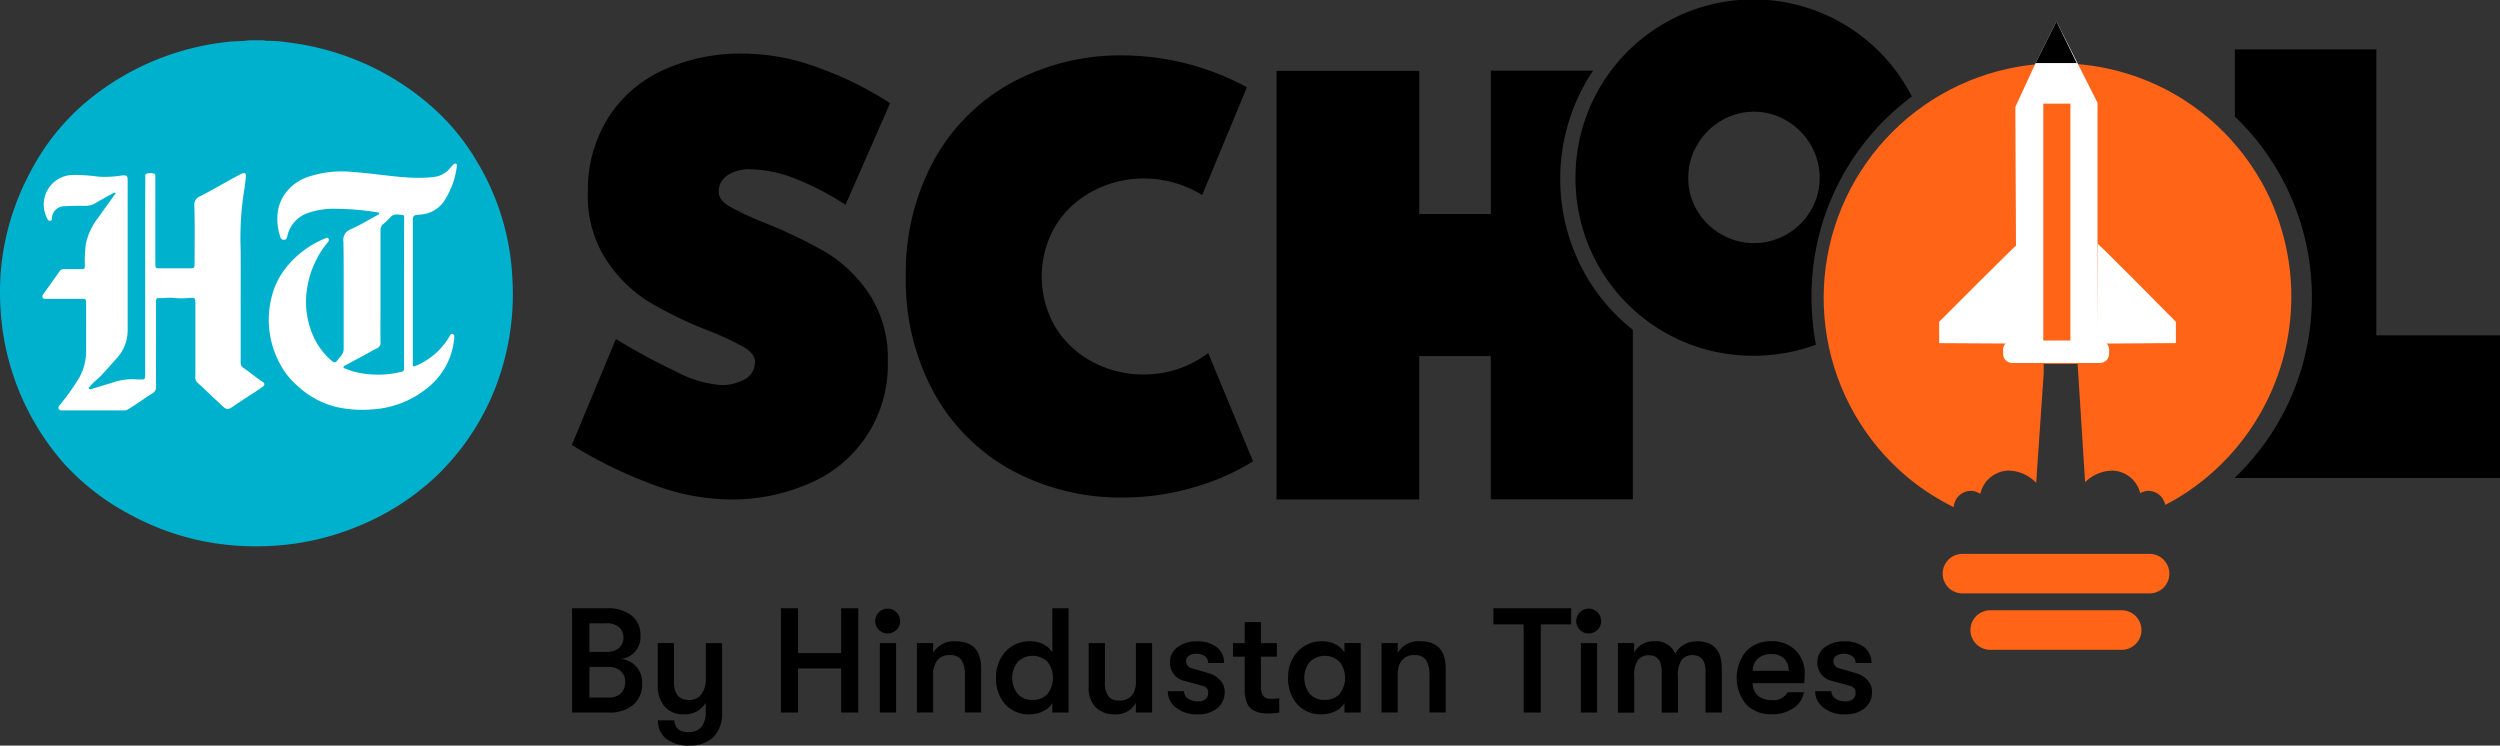 <svg xmlns="http://www.w3.org/2000/svg" xmlns:xlink="http://www.w3.org/1999/xlink" width="115.251" height="34.372" viewBox="0 0 115.251 34.372">
  <rect x="0" y="0" width="115.251" height="34.372" fill="#333333" stroke="none"/>
  <defs>
    <clipPath id="clip-path">
      <path id="Path_24" data-name="Path 24" d="M347.451,12.8a10.8,10.8,0,0,1,0,18.682,10.77,10.77,0,0,1-16.2-9.341,10.811,10.811,0,0,1,16.2-9.341Z" transform="translate(-331.25 -11.36)"/>
    </clipPath>
  </defs>
  <g id="Group_18870" data-name="Group 18870" transform="translate(0)">
    <path id="Path_1" data-name="Path 1" d="M110.92,16.672a13.053,13.053,0,0,0,1.6.749,22.375,22.375,0,0,1,2.808,1.342,6.4,6.4,0,0,1,2.02,1.92,5.381,5.381,0,0,1,.875,3.149,5.909,5.909,0,0,1-3.5,5.561,8.869,8.869,0,0,1-3.839.79,10.278,10.278,0,0,1-3.613-.734,20.3,20.3,0,0,1-3.613-1.778l2.032-4.884a29.017,29.017,0,0,0,2.766,1.5,5.372,5.372,0,0,0,2.032.621,2.149,2.149,0,0,0,1.173-.282.889.889,0,0,0,.439-.79q0-.366-.493-.662a13.165,13.165,0,0,0-1.594-.749,19.217,19.217,0,0,1-2.766-1.327,6.435,6.435,0,0,1-1.989-1.935,5.434,5.434,0,0,1-.862-3.149,6.3,6.3,0,0,1,.888-3.344A5.876,5.876,0,0,1,107.8,10.42a8.614,8.614,0,0,1,3.783-.79,10.069,10.069,0,0,1,3.472.662,15.969,15.969,0,0,1,3.275,1.624L116.273,16.6a12.279,12.279,0,0,0-2.2-1.157,5.884,5.884,0,0,0-2.2-.48,1.766,1.766,0,0,0-1.044.282.885.885,0,0,0-.4.762C110.428,16.254,110.592,16.474,110.92,16.672Z" transform="translate(-77.296 -7.159)"/>
    <path id="Path_2" data-name="Path 2" d="M180.266,28.666a10.831,10.831,0,0,1-2.836,1.227,11.521,11.521,0,0,1-3.121.439,10.516,10.516,0,0,1-5.194-1.27,9.042,9.042,0,0,1-3.572-3.585,10.8,10.8,0,0,1-1.283-5.335,10.826,10.826,0,0,1,1.283-5.335,9.025,9.025,0,0,1,3.572-3.585,10.516,10.516,0,0,1,5.194-1.27,12.112,12.112,0,0,1,5.674,1.468l-2.061,4.968a5.129,5.129,0,0,0-2.682-.762,4.976,4.976,0,0,0-2.33.565,4.46,4.46,0,0,0-1.737,1.594,4.616,4.616,0,0,0,.013,4.742,4.447,4.447,0,0,0,1.735,1.581,4.945,4.945,0,0,0,2.287.552,4.879,4.879,0,0,0,2.992-.988Z" transform="translate(-122.501 -7.397)"/>
    <g id="Group_2" data-name="Group 2" transform="translate(0 1.855)">
      <circle id="Ellipse_1" data-name="Ellipse 1" cx="11.286" cy="11.286" r="11.286" transform="translate(0.534 0.316)" fill="#fff"/>
      <g id="qu6ZpE.tif_1_">
        <g id="Group_1" data-name="Group 1">
          <path id="Path_3" data-name="Path 3" d="M11.51,7.23h.649a.4.4,0,0,0,.172.026,5.7,5.7,0,0,1,.888.067,12.4,12.4,0,0,1,3.251.837,12.194,12.194,0,0,1,3.713,2.384,10.332,10.332,0,0,1,1.758,2.2,11.478,11.478,0,0,1,1.683,5.53,11.862,11.862,0,0,1-.423,3.88A11.353,11.353,0,0,1,20,27.432a11.669,11.669,0,0,1-3.557,2.23,12.011,12.011,0,0,1-3.831.873,12.523,12.523,0,0,1-3.082-.18A11.912,11.912,0,0,1,6.041,29.12,11.209,11.209,0,0,1,3,26.8,11.791,11.791,0,0,1,.033,19.748,12.018,12.018,0,0,1,.074,17.5a11.816,11.816,0,0,1,1.311-4.17A10.664,10.664,0,0,1,3.942,10.1a12.188,12.188,0,0,1,6.87-2.823A5.323,5.323,0,0,0,11.51,7.23ZM6.693,18.121v4.422c0,.37,0,.321-.318.326a2.949,2.949,0,0,0-1.016.087c-.2.072-.4.123-.593.185l-.57.172c-.033.01-.074.021-.095-.021s.005-.062.026-.085.054-.062.082-.09c.141-.159.316-.282.459-.436.236-.249.462-.506.688-.762a1.909,1.909,0,0,0,.529-1.293q0-3.484,0-6.965c0-.164-.046-.208-.21-.2a1.181,1.181,0,0,0-.133.015,4.781,4.781,0,0,1-1,.044,7.964,7.964,0,0,0-1.132-.08A1.366,1.366,0,0,0,2.189,15.47a.121.121,0,0,0,.123.085c.074-.005.074-.062.082-.118a.575.575,0,0,1,.6-.554c.316-.023.631-.023.947-.018a.9.9,0,0,0,.485-.141c.262-.151.526-.3.79-.441.031-.018.069-.046.1-.008s-.015.056-.033.08c-.249.346-.5.693-.747,1.042a2.969,2.969,0,0,0-.58,1.237,6.293,6.293,0,0,0-.044.957c0,.18-.01.19-.192.19-.251,0-.506,0-.757,0a.241.241,0,0,0-.226.115c-.236.339-.48.675-.721,1.011-.038.056-.085.115-.051.185s.113.062.18.062H3.777c.177,0,.19.015.192.2,0,.752.005,1.506,0,2.258A2.493,2.493,0,0,1,3.6,22.874a11.279,11.279,0,0,1-.834,1.163c-.041.051-.095.1-.062.18s.115.077.187.077H5.715a.3.3,0,0,0,.157-.031c.4-.234.77-.516,1.165-.76a.33.33,0,0,0,.157-.318c-.005-1.019,0-2.038,0-3.056,0-.287,0-.577,0-.865,0-.069.008-.151.1-.146.239.015.477-.036.716-.008a3.567,3.567,0,0,0,.662.005c.336-.023.336-.028.336.3v3.328a.3.3,0,0,0,.072.249c.4.37.788.742,1.183,1.109.182.169.257.164.47.021.259-.18.524-.349.788-.524.2-.128.4-.254.585-.39.108-.077.108-.164.005-.228-.311-.192-.58-.441-.885-.642a.271.271,0,0,1-.131-.246c0-.8,0-1.6,0-2.407,0-.924.005-1.848,0-2.772a14.138,14.138,0,0,1,.149-2.695c.044-.231.067-.464.09-.7.015-.159-.054-.2-.2-.131-.113.056-.226.115-.336.175-.521.287-1.037.583-1.563.857a.422.422,0,0,0-.275.449c.026.893.01,1.786.01,2.677,0,.169-.026.2-.2.2-.459,0-.919,0-1.381,0-.218,0-.228-.01-.228-.228V13.648c0-.059,0-.118,0-.175,0-.036-.01-.08-.049-.09a.592.592,0,0,0-.359,0c-.085.033-.051.136-.054.208C6.69,15.111,6.693,16.615,6.693,18.121Zm9.151.8c0,.839,0,1.678,0,2.515a.5.5,0,0,1-.123.346,2.248,2.248,0,0,0-.169.21c-.074.108-.157.105-.249.026a3.284,3.284,0,0,1-.767-.952,3.863,3.863,0,0,1-.405-2.186,4.292,4.292,0,0,1,.472-1.568,3.693,3.693,0,0,1,.5-.754c.046-.054.082-.115.036-.185s-.1-.028-.146-.008A4.409,4.409,0,0,0,13.121,17.8a3.5,3.5,0,0,0-.6,1.273,4.253,4.253,0,0,0,.408,3.115,3.26,3.26,0,0,0,.475.67,4.755,4.755,0,0,0,.824.713,3.993,3.993,0,0,0,1.24.557,5.4,5.4,0,0,0,1.65.123,4.447,4.447,0,0,0,2.695-1.083,3.265,3.265,0,0,0,1.129-2.235c.008-.064.01-.131-.069-.157s-.11.036-.141.092a3.059,3.059,0,0,1-.326.462,3.211,3.211,0,0,1-1.216.9c-.146.062-.159.051-.159-.11V15.653c0-.362,0-.357.37-.39a1.413,1.413,0,0,0,1.044-.575,3.743,3.743,0,0,0,.616-1.655c.008-.041.01-.085-.036-.105a.1.1,0,0,0-.113.018,1.828,1.828,0,0,0-.136.149,1.142,1.142,0,0,1-.78.439,6.619,6.619,0,0,1-1.255.018c-.814-.051-1.619-.192-2.435-.244a4.9,4.9,0,0,0-2.143.234,2.279,2.279,0,0,0-.677.388,1.962,1.962,0,0,0-.665,1.119,2.551,2.551,0,0,0,.095,1.227.187.187,0,0,0,.11.144c.113.036.187-.013.218-.146a1.436,1.436,0,0,1,.921-1.068A3.558,3.558,0,0,1,15.49,15a12.2,12.2,0,0,1,1.884.162c.038.005.092,0,.105.049s-.044.062-.077.08c-.413.223-.814.47-1.242.657a.523.523,0,0,0-.328.577C15.849,17.321,15.841,18.119,15.844,18.917Z" transform="translate(0 -7.23)" fill="#00b1cd"/>
          <path id="Path_4" data-name="Path 4" d="M64.5,42.142v3.4c0,.21,0,.216-.208.259a4.49,4.49,0,0,1-2.089-.023c-.144-.036-.28-.1-.421-.146-.033-.013-.074-.021-.074-.067s.038-.056.069-.074l.975-.524c.167-.09.328-.187.5-.269a.271.271,0,0,0,.162-.29c-.005-.508,0-1.019,0-1.527,0-1.2,0-2.407,0-3.611a.363.363,0,0,1,.133-.305,2.457,2.457,0,0,0,.316-.3c.167-.2.377-.126.577-.11.059,0,.062.056.064.1,0,.082,0,.162,0,.244C64.5,39.978,64.5,41.061,64.5,42.142Z" transform="translate(-45.873 -30.496)" fill="#00b1cd"/>
        </g>
      </g>
    </g>
    <g id="Group_3" data-name="Group 3" transform="translate(26.38 28.041)">
      <path id="Path_5" data-name="Path 5" d="M106.4,103.445a1.089,1.089,0,0,1,.7.34,1.106,1.106,0,0,1,.285.793,1.24,1.24,0,0,1-.409.982,1.65,1.65,0,0,1-1.123.357h-1.7V101.11h1.607a1.747,1.747,0,0,1,1.133.333,1.117,1.117,0,0,1,.412.917A1.007,1.007,0,0,1,106.4,103.445Zm-.666-1.641h-.783v1.318h.783a.88.88,0,0,0,.58-.175.672.672,0,0,0,0-.972A.9.9,0,0,0,105.733,101.8Zm.11,3.42a.776.776,0,0,0,.556-.192.7.7,0,0,0,.2-.536.635.635,0,0,0-.206-.491.768.768,0,0,0-.542-.189h-.9v1.408Z" transform="translate(-104.16 -101.11)"/>
      <path id="Path_6" data-name="Path 6" d="M117.871,105.79h.749V109a1.517,1.517,0,0,1-.419,1.14,1.547,1.547,0,0,1-1.085.371,1.659,1.659,0,0,1-1.1-.33,1.09,1.09,0,0,1-.357-.831h.755a.592.592,0,0,0,.182.409.766.766,0,0,0,.5.134.715.715,0,0,0,.563-.23,1.054,1.054,0,0,0,.206-.718v-.405a1.1,1.1,0,0,1-1.03.529,1.075,1.075,0,0,1-.876-.367,1.463,1.463,0,0,1-.306-.965v-1.95h.749v1.792c0,.553.23.831.694.831a.667.667,0,0,0,.573-.268,1.159,1.159,0,0,0,.2-.7Z" transform="translate(-111.711 -104.183)"/>
      <path id="Path_7" data-name="Path 7" d="M132.18,105.917V101.11h.79v2.067h1.985V101.11h.79v4.807h-.79v-2.033H132.97v2.033Z" transform="translate(-122.559 -101.11)"/>
      <path id="Path_8" data-name="Path 8" d="M145.895,102.161a.573.573,0,1,1,.158-.395A.538.538,0,0,1,145.895,102.161Zm-.776,3.822v-3.2h.749v3.2Z" transform="translate(-130.938 -101.176)"/>
      <path id="Path_9" data-name="Path 9" d="M150.44,108.832v-3.2h.749v.446a1.107,1.107,0,0,1,1.044-.529q1.169,0,1.167,1.27v2.012h-.748v-1.669a1.341,1.341,0,0,0-.158-.749.615.615,0,0,0-.542-.227.7.7,0,0,0-.563.23.966.966,0,0,0-.2.656v1.758Z" transform="translate(-134.55 -104.026)"/>
      <path id="Path_10" data-name="Path 10" d="M163.656,101.11h.749v4.807h-.749v-.433a.965.965,0,0,1-.429.374,1.37,1.37,0,0,1-.594.141,1.457,1.457,0,0,1-1.161-.474,1.773,1.773,0,0,1-.412-1.209,1.73,1.73,0,0,1,.433-1.205,1.487,1.487,0,0,1,1.161-.477,1.258,1.258,0,0,1,.591.137,1,1,0,0,1,.412.378Zm-.913,4.223a.87.87,0,0,0,.7-.288,1.209,1.209,0,0,0,0-1.456.982.982,0,0,0-1.387,0,1.192,1.192,0,0,0,0,1.463A.857.857,0,0,0,162.742,105.333Z" transform="translate(-141.523 -101.11)"/>
      <path id="Path_11" data-name="Path 11" d="M174.688,109.072a1.168,1.168,0,0,1-.865-.323,1.284,1.284,0,0,1-.323-.948V105.79h.749v1.827a1.034,1.034,0,0,0,.151.611.579.579,0,0,0,.5.206.709.709,0,0,0,.591-.23.944.944,0,0,0,.185-.608V105.79h.749v3.2h-.749v-.446A1.037,1.037,0,0,1,174.688,109.072Z" transform="translate(-149.692 -104.183)"/>
      <path id="Path_12" data-name="Path 12" d="M185.48,108.915a1.5,1.5,0,0,1-.982-.309.944.944,0,0,1-.378-.755h.749a.4.4,0,0,0,.182.337.794.794,0,0,0,.47.13.512.512,0,0,0,.337-.1.341.341,0,0,0,.124-.275.307.307,0,0,0-.24-.336l-.824-.227a.844.844,0,0,1-.694-.886.824.824,0,0,1,.343-.67,1.384,1.384,0,0,1,.886-.271,1.42,1.42,0,0,1,.937.275.9.9,0,0,1,.326.721h-.735a.368.368,0,0,0-.148-.312.657.657,0,0,0-.409-.113.55.55,0,0,0-.33.093.283.283,0,0,0-.13.237.337.337,0,0,0,.275.343l.762.22a1.122,1.122,0,0,1,.536.326.774.774,0,0,1,.206.532.946.946,0,0,1-.333.755A1.378,1.378,0,0,1,185.48,108.915Z" transform="translate(-156.665 -104.026)"/>
      <path id="Path_13" data-name="Path 13" d="M194.618,106.507a2.273,2.273,0,0,0,.378-.027v.659a3.23,3.23,0,0,1-.556.041,1.768,1.768,0,0,1-.323-.027,1.194,1.194,0,0,1-.323-.127.657.657,0,0,1-.288-.347,1.639,1.639,0,0,1-.1-.625v-1.49h-.543v-.625h.543v-.968h.749v.968h.735v.625h-.735v1.318a.8.8,0,0,0,.11.5A.454.454,0,0,0,194.618,106.507Z" transform="translate(-162.404 -102.331)"/>
      <path id="Path_14" data-name="Path 14" d="M201.853,108.915a1.457,1.457,0,0,1-1.161-.474,1.773,1.773,0,0,1-.412-1.209,1.73,1.73,0,0,1,.433-1.205,1.487,1.487,0,0,1,1.161-.477,1.258,1.258,0,0,1,.591.137,1,1,0,0,1,.412.378v-.433h.749v3.2h-.749V108.4a.965.965,0,0,1-.429.374A1.37,1.37,0,0,1,201.853,108.915Zm.11-.666a.87.87,0,0,0,.7-.288,1.209,1.209,0,0,0,0-1.456.982.982,0,0,0-1.387,0,1.192,1.192,0,0,0,0,1.463A.858.858,0,0,0,201.962,108.249Z" transform="translate(-167.277 -104.026)"/>
      <path id="Path_15" data-name="Path 15" d="M212.82,108.832v-3.2h.749v.446a1.107,1.107,0,0,1,1.044-.529q1.169,0,1.167,1.27v2.012h-.749v-1.669a1.341,1.341,0,0,0-.158-.749.615.615,0,0,0-.543-.227.7.7,0,0,0-.563.23.967.967,0,0,0-.2.656v1.758Z" transform="translate(-175.511 -104.026)"/>
      <path id="Path_16" data-name="Path 16" d="M229.234,105.917v-4.065H227.84v-.742h3.585v.742h-1.4v4.065Z" transform="translate(-185.374 -101.11)"/>
      <path id="Path_17" data-name="Path 17" d="M240.015,102.161a.573.573,0,1,1,.158-.395A.538.538,0,0,1,240.015,102.161Zm-.776,3.822v-3.2h.749v3.2Z" transform="translate(-192.741 -101.176)"/>
      <path id="Path_18" data-name="Path 18" d="M244.56,108.832v-3.2h.749v.446a.887.887,0,0,1,.35-.381,1,1,0,0,1,.542-.148.985.985,0,0,1,1.009.57.953.953,0,0,1,.385-.409,1.145,1.145,0,0,1,.6-.161q1.154,0,1.154,1.257v2.026H248.6v-1.882q0-.762-.6-.762a.614.614,0,0,0-.494.209,1.15,1.15,0,0,0-.179.738v1.7h-.749v-1.888c0-.5-.2-.755-.584-.755a.627.627,0,0,0-.5.209,1.147,1.147,0,0,0-.182.738v1.7h-.749Z" transform="translate(-196.353 -104.026)"/>
      <path id="Path_19" data-name="Path 19" d="M263.638,107.068q0,.124-.021.412h-2.376a.774.774,0,0,0,.247.58.957.957,0,0,0,.646.2.722.722,0,0,0,.714-.364h.755a1.1,1.1,0,0,1-.484.731,1.685,1.685,0,0,1-.985.285,1.584,1.584,0,0,1-1.195-.453,1.94,1.94,0,0,1,0-2.455,1.539,1.539,0,0,1,1.171-.457,1.5,1.5,0,0,1,1.109.422A1.486,1.486,0,0,1,263.638,107.068Zm-2.4-.158H262.9a.763.763,0,0,0-.216-.57.823.823,0,0,0-.594-.2.871.871,0,0,0-.618.213A.753.753,0,0,0,261.242,106.91Z" transform="translate(-206.82 -104.026)"/>
      <path id="Path_20" data-name="Path 20" d="M272.4,108.915a1.5,1.5,0,0,1-.982-.309.944.944,0,0,1-.378-.755h.749a.4.4,0,0,0,.182.337.794.794,0,0,0,.47.13.512.512,0,0,0,.337-.1.341.341,0,0,0,.124-.275.307.307,0,0,0-.24-.336l-.824-.227a.844.844,0,0,1-.694-.886.824.824,0,0,1,.343-.67,1.384,1.384,0,0,1,.886-.271,1.42,1.42,0,0,1,.937.275.9.9,0,0,1,.326.721H272.9a.368.368,0,0,0-.148-.312.657.657,0,0,0-.409-.113.55.55,0,0,0-.33.093.283.283,0,0,0-.13.237.337.337,0,0,0,.275.343l.762.22a1.122,1.122,0,0,1,.536.326.774.774,0,0,1,.206.532.946.946,0,0,1-.333.755A1.378,1.378,0,0,1,272.4,108.915Z" transform="translate(-213.741 -104.026)"/>
    </g>
    <g id="Group_7" data-name="Group 7" transform="translate(84.071 0.988)">
      <path id="Path_21" data-name="Path 21" d="M362.169,97.422h-8.628a.911.911,0,0,1-.911-.911h0a.911.911,0,0,1,.911-.911h8.628a.911.911,0,0,1,.911.911h0A.91.91,0,0,1,362.169,97.422Z" transform="translate(-347.143 -71.054)" fill="#ff6417"/>
      <path id="Path_22" data-name="Path 22" d="M364.6,107.552h-6.062a.911.911,0,0,1-.911-.911h0a.911.911,0,0,1,.911-.911H364.6a.911.911,0,0,1,.911.911h0A.908.908,0,0,1,364.6,107.552Z" transform="translate(-350.86 -78.584)" fill="#ff6417"/>
      <g id="Group_5" data-name="Group 5" transform="translate(0 1.927)">
        <g id="Group_4" data-name="Group 4" clip-path="url(#clip-path)">
          <path id="Path_23" data-name="Path 23" d="M351.362,16.721a10.8,10.8,0,0,0-18.683,10.84,10.645,10.645,0,0,0,3.921,3.921c.21.123.423.236.639.344a.8.8,0,0,1,.778-.752.75.75,0,0,1,.447.146,1.366,1.366,0,0,1,1.276-1.08,1.8,1.8,0,0,1,1.3.565l.346-5.027v-.454h1.565l.346,5.451a1.812,1.812,0,0,1,1.273-.534,1.361,1.361,0,0,1,1.268,1.042.764.764,0,0,1,.385-.11.8.8,0,0,1,.767.649c.151-.08.3-.157.452-.244a10.851,10.851,0,0,0,3.924-14.756Z" transform="translate(-331.243 -11.36)" fill="#ff6417"/>
        </g>
      </g>
      <g id="Group_6" data-name="Group 6" transform="translate(5.325)">
        <path id="Path_25" data-name="Path 25" d="M366.624,5.77l-.054.115-.88,1.907.049,10.889h3.739V7.6L367.584,3.85Z" transform="translate(-362.177 -3.85)" fill="#fff"/>
        <rect id="Rectangle_1" data-name="Rectangle 1" width="1.25" height="11.066" transform="translate(4.801 3.79)" fill="#ff6417"/>
        <path id="Path_26" data-name="Path 26" d="M355.613,43.88l.038,4.578L352,48.438v-.985S355.562,43.88,355.613,43.88Z" transform="translate(-352 -33.607)" fill="#fff"/>
        <path id="Path_27" data-name="Path 27" d="M369.33,5.77h1.894l-.934-1.92Z" transform="translate(-364.883 -3.85)"/>
        <path id="Path_28" data-name="Path 28" d="M380.369,43.8l-.038,4.6,3.642-.023v-.983S380.42,43.8,380.369,43.8Z" transform="translate(-373.06 -33.548)" fill="#fff"/>
        <path id="Path_29" data-name="Path 29" d="M367.933,62.214H363.9a.425.425,0,0,1-.426-.426v-.182a.425.425,0,0,1,.426-.426h4.037a.425.425,0,0,1,.426.426v.182A.427.427,0,0,1,367.933,62.214Z" transform="translate(-360.527 -46.468)" fill="#fff"/>
      </g>
    </g>
    <g id="Group_8" data-name="Group 8" transform="translate(58.849 3.257)">
      <path id="Path_30" data-name="Path 30" d="M287.495,21.628a7.769,7.769,0,0,0,1.278,1.65V12.7h-.549a7.886,7.886,0,0,0-.726,1.044,7.952,7.952,0,0,0,0,7.884Z" transform="translate(-272.346 -12.697)"/>
      <path id="Path_31" data-name="Path 31" d="M245.753,22.134a8.972,8.972,0,0,1,0-8.915c.105-.182.216-.357.334-.529H241.37V19.3h-3.3v-6.6H231.49v19.76h6.577V25.847h3.3v6.606h6.549V24.636A8.689,8.689,0,0,1,245.753,22.134Z" transform="translate(-231.49 -12.69)"/>
    </g>
    <path id="Path_32" data-name="Path 32" d="M411.641,22.053V8.87H405.12v3.095a11.534,11.534,0,0,1,0,16.65v.015h12.223V22.053Z" transform="translate(-302.092 -6.594)"/>
    <path id="Path_33" data-name="Path 33" d="M296.561,13.7a11.448,11.448,0,0,1,4.627-9.251c-.064-.123-.126-.244-.2-.364A8.2,8.2,0,0,0,285.68,8.2a8.167,8.167,0,0,0,8.2,8.2,8.217,8.217,0,0,0,2.882-.511A12,12,0,0,1,296.561,13.7ZM295.422,10.8a3.013,3.013,0,0,1-3.028,0,3.047,3.047,0,0,1-1.109-1.1,2.894,2.894,0,0,1-.406-1.5,2.982,2.982,0,0,1,.406-1.514,3.089,3.089,0,0,1,1.109-1.119,2.949,2.949,0,0,1,3.028,0,3.082,3.082,0,0,1,1.106,1.119,2.959,2.959,0,0,1,.408,1.514,2.9,2.9,0,0,1-.408,1.5A3.02,3.02,0,0,1,295.422,10.8Z" transform="translate(-213.049)"/>
  </g>
</svg>
